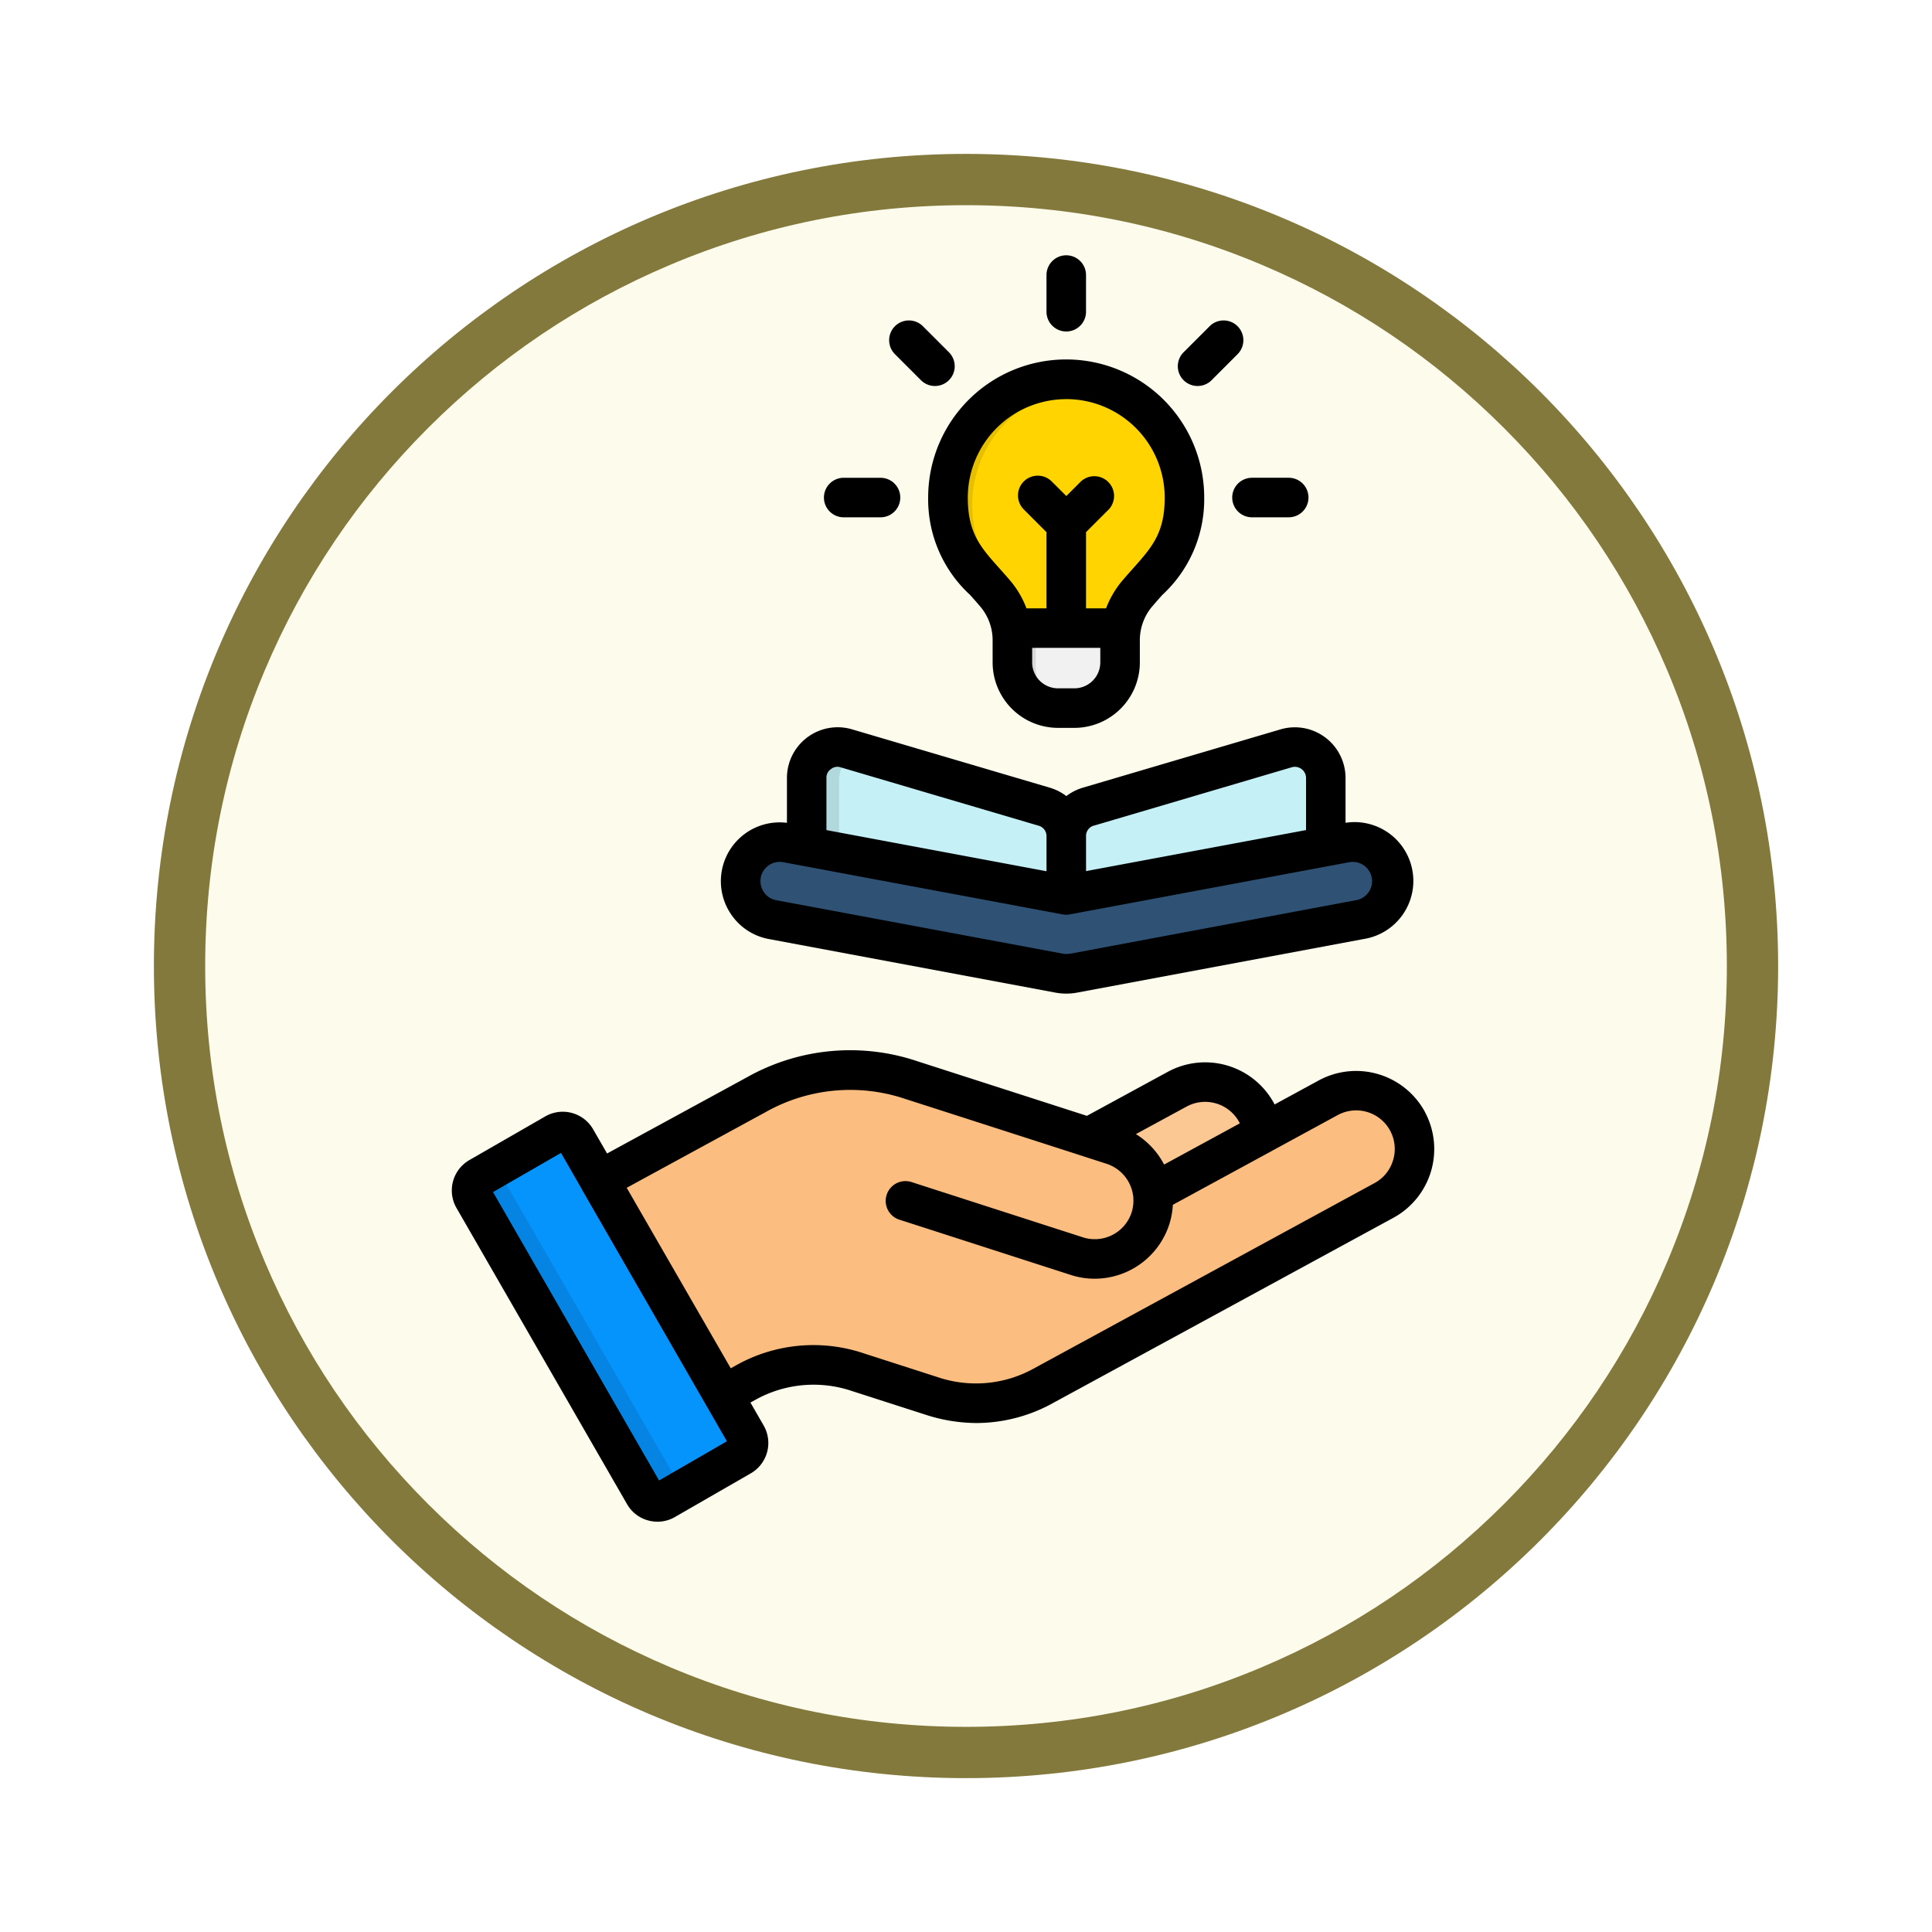 <svg xmlns="http://www.w3.org/2000/svg" xmlns:xlink="http://www.w3.org/1999/xlink" width="113" height="113" viewBox="0 0 113 113">
  <defs>
    <filter id="Trazado_982547" x="0" y="0" width="113" height="113" filterUnits="userSpaceOnUse">
      <feOffset dy="3" input="SourceAlpha"/>
      <feGaussianBlur stdDeviation="3" result="blur"/>
      <feFlood flood-opacity="0.161"/>
      <feComposite operator="in" in2="blur"/>
      <feComposite in="SourceGraphic"/>
    </filter>
  </defs>
  <g id="Grupo_1225719" data-name="Grupo 1225719" transform="translate(-1216.232 -2132.76)">
    <g id="Grupo_1225296" data-name="Grupo 1225296" transform="translate(0 -2558)">
      <g id="Grupo_1225179" data-name="Grupo 1225179" transform="translate(0 -50.236)">
        <g id="Grupo_1224650" data-name="Grupo 1224650" transform="translate(0 1927)">
          <g id="Grupo_1224294" data-name="Grupo 1224294" transform="translate(0.723 859.245)">
            <g id="Grupo_1224094" data-name="Grupo 1224094" transform="translate(541.51 -2620.317)">
              <g id="Grupo_1223184" data-name="Grupo 1223184" transform="translate(683 4581.069)">
                <g id="Grupo_1211216" data-name="Grupo 1211216" transform="translate(0)">
                  <g id="Grupo_1210737" data-name="Grupo 1210737">
                    <g id="Grupo_1210537" data-name="Grupo 1210537">
                      <g id="Grupo_1164202" data-name="Grupo 1164202">
                        <g id="Grupo_1158168" data-name="Grupo 1158168">
                          <g id="Grupo_1152576" data-name="Grupo 1152576">
                            <g id="Grupo_1148633" data-name="Grupo 1148633">
                              <g id="Grupo_1148525" data-name="Grupo 1148525">
                                <g transform="matrix(1, 0, 0, 1, -9, -6)" filter="url(#Trazado_982547)">
                                  <g id="Trazado_982547-2" data-name="Trazado 982547" transform="translate(9 6)" fill="#fdfbec">
                                    <path d="M 47.5 93.5 C 41.289 93.5 35.265 92.284 29.595 89.886 C 24.118 87.569 19.198 84.252 14.973 80.027 C 10.748 75.802 7.431 70.882 5.114 65.405 C 2.716 59.735 1.5 53.711 1.5 47.5 C 1.5 41.289 2.716 35.265 5.114 29.595 C 7.431 24.118 10.748 19.198 14.973 14.973 C 19.198 10.748 24.118 7.431 29.595 5.114 C 35.265 2.716 41.289 1.5 47.5 1.5 C 53.711 1.5 59.735 2.716 65.405 5.114 C 70.882 7.431 75.802 10.748 80.027 14.973 C 84.252 19.198 87.569 24.118 89.886 29.595 C 92.284 35.265 93.5 41.289 93.5 47.5 C 93.5 53.711 92.284 59.735 89.886 65.405 C 87.569 70.882 84.252 75.802 80.027 80.027 C 75.802 84.252 70.882 87.569 65.405 89.886 C 59.735 92.284 53.711 93.5 47.5 93.5 Z" stroke="none"/>
                                    <path d="M 47.5 3 C 41.491 3 35.664 4.176 30.18 6.496 C 24.881 8.737 20.122 11.946 16.034 16.034 C 11.946 20.122 8.737 24.881 6.496 30.18 C 4.176 35.664 3 41.491 3 47.5 C 3 53.509 4.176 59.336 6.496 64.82 C 8.737 70.119 11.946 74.878 16.034 78.966 C 20.122 83.054 24.881 86.263 30.18 88.504 C 35.664 90.824 41.491 92 47.5 92 C 53.509 92 59.336 90.824 64.82 88.504 C 70.119 86.263 74.878 83.054 78.966 78.966 C 83.054 74.878 86.263 70.119 88.504 64.82 C 90.824 59.336 92 53.509 92 47.5 C 92 41.491 90.824 35.664 88.504 30.18 C 86.263 24.881 83.054 20.122 78.966 16.034 C 74.878 11.946 70.119 8.737 64.82 6.496 C 59.336 4.176 53.509 3 47.5 3 M 47.5 -7.62939453125e-06 C 73.734 -7.62939453125e-06 95 21.266 95 47.5 C 95 73.734 73.734 95 47.5 95 C 21.266 95 -7.62939453125e-06 73.734 -7.62939453125e-06 47.5 C -7.62939453125e-06 21.266 21.266 -7.62939453125e-06 47.5 -7.62939453125e-06 Z" stroke="none" fill="#83793c"/>
                                  </g>
                                </g>
                              </g>
                            </g>
                          </g>
                        </g>
                      </g>
                    </g>
                  </g>
                </g>
              </g>
            </g>
          </g>
        </g>
      </g>
    </g>
    <g id="knowledge_11687170" transform="translate(1185.269 2147.692)">
      <g id="Grupo_1225718" data-name="Grupo 1225718" transform="translate(59.14 7.764)">
        <g id="Grupo_1225717" data-name="Grupo 1225717" transform="translate(0 21.165)">
          <path id="Trazado_1057410" data-name="Trazado 1057410" d="M284.147,344.769l9.34-5.085a3.36,3.36,0,0,0-3.21-5.9l-10.127,5.51Z" transform="translate(-249.677 -314.075)" fill="#fbc894" fill-rule="evenodd"/>
          <path id="Trazado_1057411" data-name="Trazado 1057411" d="M129.119,346.742,148.668,336.1a3.361,3.361,0,0,0-3.214-5.9l-10.095,5.494a3.367,3.367,0,0,0-2.3-2.78q-5.781-1.864-11.56-3.727a11.041,11.041,0,0,0-8.955.842l-11.858,6.452L107.5,349l4.421-2.4a7.983,7.983,0,0,1,6.484-.608l4.223,1.358A8,8,0,0,0,129.119,346.742Z" transform="translate(-96.17 -309.998)" fill="#fbbd80" fill-rule="evenodd"/>
          <path id="Trazado_1057412" data-name="Trazado 1057412" d="M69.622,356.865l9.816,17.042a.881.881,0,0,0,1.2.321L85,371.714a.873.873,0,0,0,.321-1.2l-9.81-17.04a.881.881,0,0,0-1.2-.321l-4.363,2.51A.883.883,0,0,0,69.622,356.865Z" transform="translate(-69.507 -330.895)" fill="#0593fc" fill-rule="evenodd"/>
          <path id="Trazado_1057413" data-name="Trazado 1057413" d="M210.68,343.028q2.294.744,4.592,1.481l9.808,3.158a3.36,3.36,0,1,0,2.063-6.4l-8.971-2.892Z" transform="translate(-190.257 -318.357)" fill="#fbbd80" fill-rule="evenodd"/>
          <path id="Trazado_1057414" data-name="Trazado 1057414" d="M69.622,357.542l9.816,17.042a.881.881,0,0,0,1.2.321l1.231-.712a.882.882,0,0,1-1.2-.321L70.856,356.83a.881.881,0,0,1,.321-1.2l3.135-1.8h0l-4.36,2.513a.883.883,0,0,0-.326,1.2Z" transform="translate(-69.507 -331.572)" fill="#0584e3" fill-rule="evenodd"/>
          <path id="Trazado_1057415" data-name="Trazado 1057415" d="M306.02,210.483l14.941-1.335v-7.392a1.778,1.778,0,0,0-2.281-1.709L307.3,203.407a1.757,1.757,0,0,0-1.279,1.7Z" transform="translate(-271.804 -199.97)" fill="#c4f0f6" fill-rule="evenodd"/>
          <path id="Trazado_1057416" data-name="Trazado 1057416" d="M217.681,210.483l-14.941-1.335v-7.392a1.781,1.781,0,0,1,2.284-1.709l11.381,3.361a1.753,1.753,0,0,1,1.275,1.7v5.371Z" transform="translate(-183.466 -199.97)" fill="#c4f0f6" fill-rule="evenodd"/>
        </g>
        <path id="Trazado_1057417" data-name="Trazado 1057417" d="M178.3,242.319a2.249,2.249,0,0,1,.83-4.421l16.077,3,16.081-3a2.249,2.249,0,1,1,.826,4.421l-16.45,3.074a2.2,2.2,0,0,1-.869.007Z" transform="translate(-160.995 -211.213)" fill="#2f5274"/>
        <path id="Trazado_1057418" data-name="Trazado 1057418" d="M265.785,53.67a6.808,6.808,0,0,1,6.809,6.809c0,2.864-1.331,3.9-2.673,5.474a4.152,4.152,0,0,0-1.037,2.8V69.97a2.635,2.635,0,0,1-2.626,2.63h-.942a2.638,2.638,0,0,1-2.63-2.63V68.754a4.148,4.148,0,0,0-1.033-2.8c-1.347-1.577-2.673-2.61-2.673-5.474A6.807,6.807,0,0,1,265.785,53.67Z" transform="translate(-231.57 -53.67)" fill="#ffd400" fill-rule="evenodd"/>
        <path id="Trazado_1057419" data-name="Trazado 1057419" d="M202.74,205.7v-3.945a1.781,1.781,0,0,1,2.284-1.709l.346.1a1.778,1.778,0,0,0-.289.179,1.734,1.734,0,0,0-.715,1.426v4.25Z" transform="translate(-183.466 -178.805)" fill="#b0d8dd" fill-rule="evenodd"/>
        <path id="Trazado_1057420" data-name="Trazado 1057420" d="M265.785,53.67c.218,0,.433.012.644.032a6.808,6.808,0,0,0-6.17,6.778c0,2.864,1.331,3.9,2.678,5.474a4.169,4.169,0,0,1,.969,2.038h-1.279a4.139,4.139,0,0,0-.974-2.038c-1.347-1.577-2.673-2.61-2.673-5.474A6.807,6.807,0,0,1,265.785,53.67Z" transform="translate(-231.57 -53.67)" fill="#e6bf00" fill-rule="evenodd"/>
        <path id="Trazado_1057421" data-name="Trazado 1057421" d="M290.511,152.67a4.854,4.854,0,0,0-.064.762v1.215a2.635,2.635,0,0,1-2.626,2.63h-.942a2.638,2.638,0,0,1-2.63-2.63v-1.215a4.858,4.858,0,0,0-.059-.762Z" transform="translate(-253.133 -138.348)" fill="#f1f1f1" fill-rule="evenodd"/>
        <path id="Trazado_1057422" data-name="Trazado 1057422" d="M285.469,152.661a4.379,4.379,0,0,1,.064.762v1.215a2.634,2.634,0,0,0,2.459,2.621c-.059,0-.116.007-.171.007h-.942a2.638,2.638,0,0,1-2.63-2.63v-1.215a4.858,4.858,0,0,0-.059-.762h1.279Z" transform="translate(-253.133 -138.339)" fill="#d9d9d9" fill-rule="evenodd"/>
      </g>
      <path id="Trazado_1057423" data-name="Trazado 1057423" d="M114.3,50.092a4.582,4.582,0,0,0-6.2-1.834l-2.587,1.408c-.013-.026-.026-.052-.041-.078a4.582,4.582,0,0,0-6.2-1.834l-4.738,2.578q-4.941-1.593-9.884-3.183a12.308,12.308,0,0,0-10.012.935l-8.168,4.45-.816-1.416a2.05,2.05,0,0,0-2.8-.752l-4.44,2.555a2.05,2.05,0,0,0-.751,2.8l9.976,17.324a2.036,2.036,0,0,0,1.25.956,2.093,2.093,0,0,0,.532.069,2.018,2.018,0,0,0,1.016-.273l4.438-2.555a2.05,2.05,0,0,0,.752-2.8L74.855,67.1l.256-.14a7,7,0,0,1,5.688-.531l4.294,1.382a9.744,9.744,0,0,0,3,.488,9.294,9.294,0,0,0,4.5-1.192l19.871-10.814a4.579,4.579,0,0,0,1.833-6.2Zm-13.926-.307a2.27,2.27,0,0,1,3.064.906c.014.026.026.054.039.081l-4.427,2.409A4.6,4.6,0,0,0,97.4,51.4ZM69.511,71.659,59.8,54.791,63.776,52.5,65,54.632l0,.009c0,.009.01.016.014.025l8.466,14.7Zm42.934-18.743a2.244,2.244,0,0,1-1.085,1.347L91.485,65.079a6.987,6.987,0,0,1-5.685.534l-4.292-1.382a9.233,9.233,0,0,0-7.505.7l-.3.166L67.618,54.54l8.12-4.424a10.082,10.082,0,0,1,8.2-.764q5.855,1.881,11.7,3.769l.051.016a2.276,2.276,0,0,1,1.549,1.872c0,.022.009.042.012.064s0,.061,0,.093a2.207,2.207,0,0,1-.1.813,2.265,2.265,0,0,1-2.841,1.461q-4.963-1.6-9.924-3.2l-.055-.017a1.157,1.157,0,1,0-.709,2.2l.055.017q4.961,1.6,9.923,3.2a4.521,4.521,0,0,0,1.392.218,4.591,4.591,0,0,0,4.36-3.174,4.527,4.527,0,0,0,.21-1.149l5.794-3.152c.027-.014.055-.029.081-.045l3.767-2.05a2.257,2.257,0,0,1,3.243,2.627ZM75.937,39.992l16.754,3.132a3.455,3.455,0,0,0,.634.059,3.57,3.57,0,0,0,.687-.068l16.7-3.123a3.44,3.44,0,0,0-1.05-6.8V30.571a2.966,2.966,0,0,0-3.8-2.844L94.3,31.138a2.991,2.991,0,0,0-.969.492,2.991,2.991,0,0,0-.969-.492L80.8,27.727A2.967,2.967,0,0,0,76.99,30.57v2.624a3.44,3.44,0,0,0-3.261,5.36,3.405,3.405,0,0,0,2.208,1.438ZM94.95,33.357l11.566-3.413a.655.655,0,0,1,.836.626v3.048l-12.868,2.4v-2.04a.63.63,0,0,1,.466-.625ZM79.565,30.05a.6.6,0,0,1,.576-.1l11.565,3.411a.631.631,0,0,1,.466.625v2.04L79.3,33.619V30.571A.6.6,0,0,1,79.565,30.05ZM75.456,36.4a1.132,1.132,0,0,1,1.111-.922,1.041,1.041,0,0,1,.21.02l16.337,3.051a1.16,1.16,0,0,0,.424,0l16.34-3.051a1.128,1.128,0,1,1,.414,2.218L93.577,40.845l-.017,0a1.141,1.141,0,0,1-.443,0L76.362,37.719h0a1.128,1.128,0,0,1-.9-1.315ZM87.7,19.863c.179.2.365.408.547.622a3.056,3.056,0,0,1,.773,2.095v1.234a3.831,3.831,0,0,0,3.826,3.826H93.8a3.833,3.833,0,0,0,3.831-3.826V22.58a3.062,3.062,0,0,1,.774-2.1c.179-.21.363-.417.541-.616a7.6,7.6,0,0,0,2.449-5.7,8.072,8.072,0,0,0-16.145,0A7.585,7.585,0,0,0,87.7,19.863Zm6.1,5.464h-.955a1.515,1.515,0,0,1-1.513-1.513V22.96h3.986v.854A1.518,1.518,0,0,1,93.8,25.327ZM93.327,8.411a5.764,5.764,0,0,1,5.758,5.758c0,2.073-.741,2.9-1.862,4.158-.187.21-.38.425-.576.655a5.517,5.517,0,0,0-.991,1.667H94.483V16.305c0-.036,0-.071-.006-.106l1.353-1.353A1.156,1.156,0,0,0,94.2,13.212l-.868.868-.872-.869a1.156,1.156,0,0,0-1.633,1.636L92.177,16.2c0,.035-.006.069-.006.106v4.343H91a5.477,5.477,0,0,0-.988-1.664c-.2-.233-.393-.45-.582-.661-1.121-1.254-1.862-2.083-1.862-4.153a5.764,5.764,0,0,1,5.761-5.758ZM92.171,3.306V1.156a1.156,1.156,0,0,1,2.312,0V3.3a1.156,1.156,0,0,1-2.312,0Zm8.019,4a1.156,1.156,0,0,1,0-1.635l1.522-1.522a1.156,1.156,0,0,1,1.635,1.635l-1.52,1.522a1.158,1.158,0,0,1-1.636,0Zm4,5.706h2.148a1.156,1.156,0,1,1,0,2.312H104.19a1.156,1.156,0,0,1,0-2.312ZM83.307,5.784a1.156,1.156,0,0,1,1.635-1.635l1.522,1.522a1.156,1.156,0,0,1-1.635,1.635Zm-4.153,8.385a1.155,1.155,0,0,1,1.156-1.156h2.153a1.156,1.156,0,1,1,0,2.312H80.31A1.156,1.156,0,0,1,79.154,14.169Z"/>
    </g>
  </g>
</svg>
